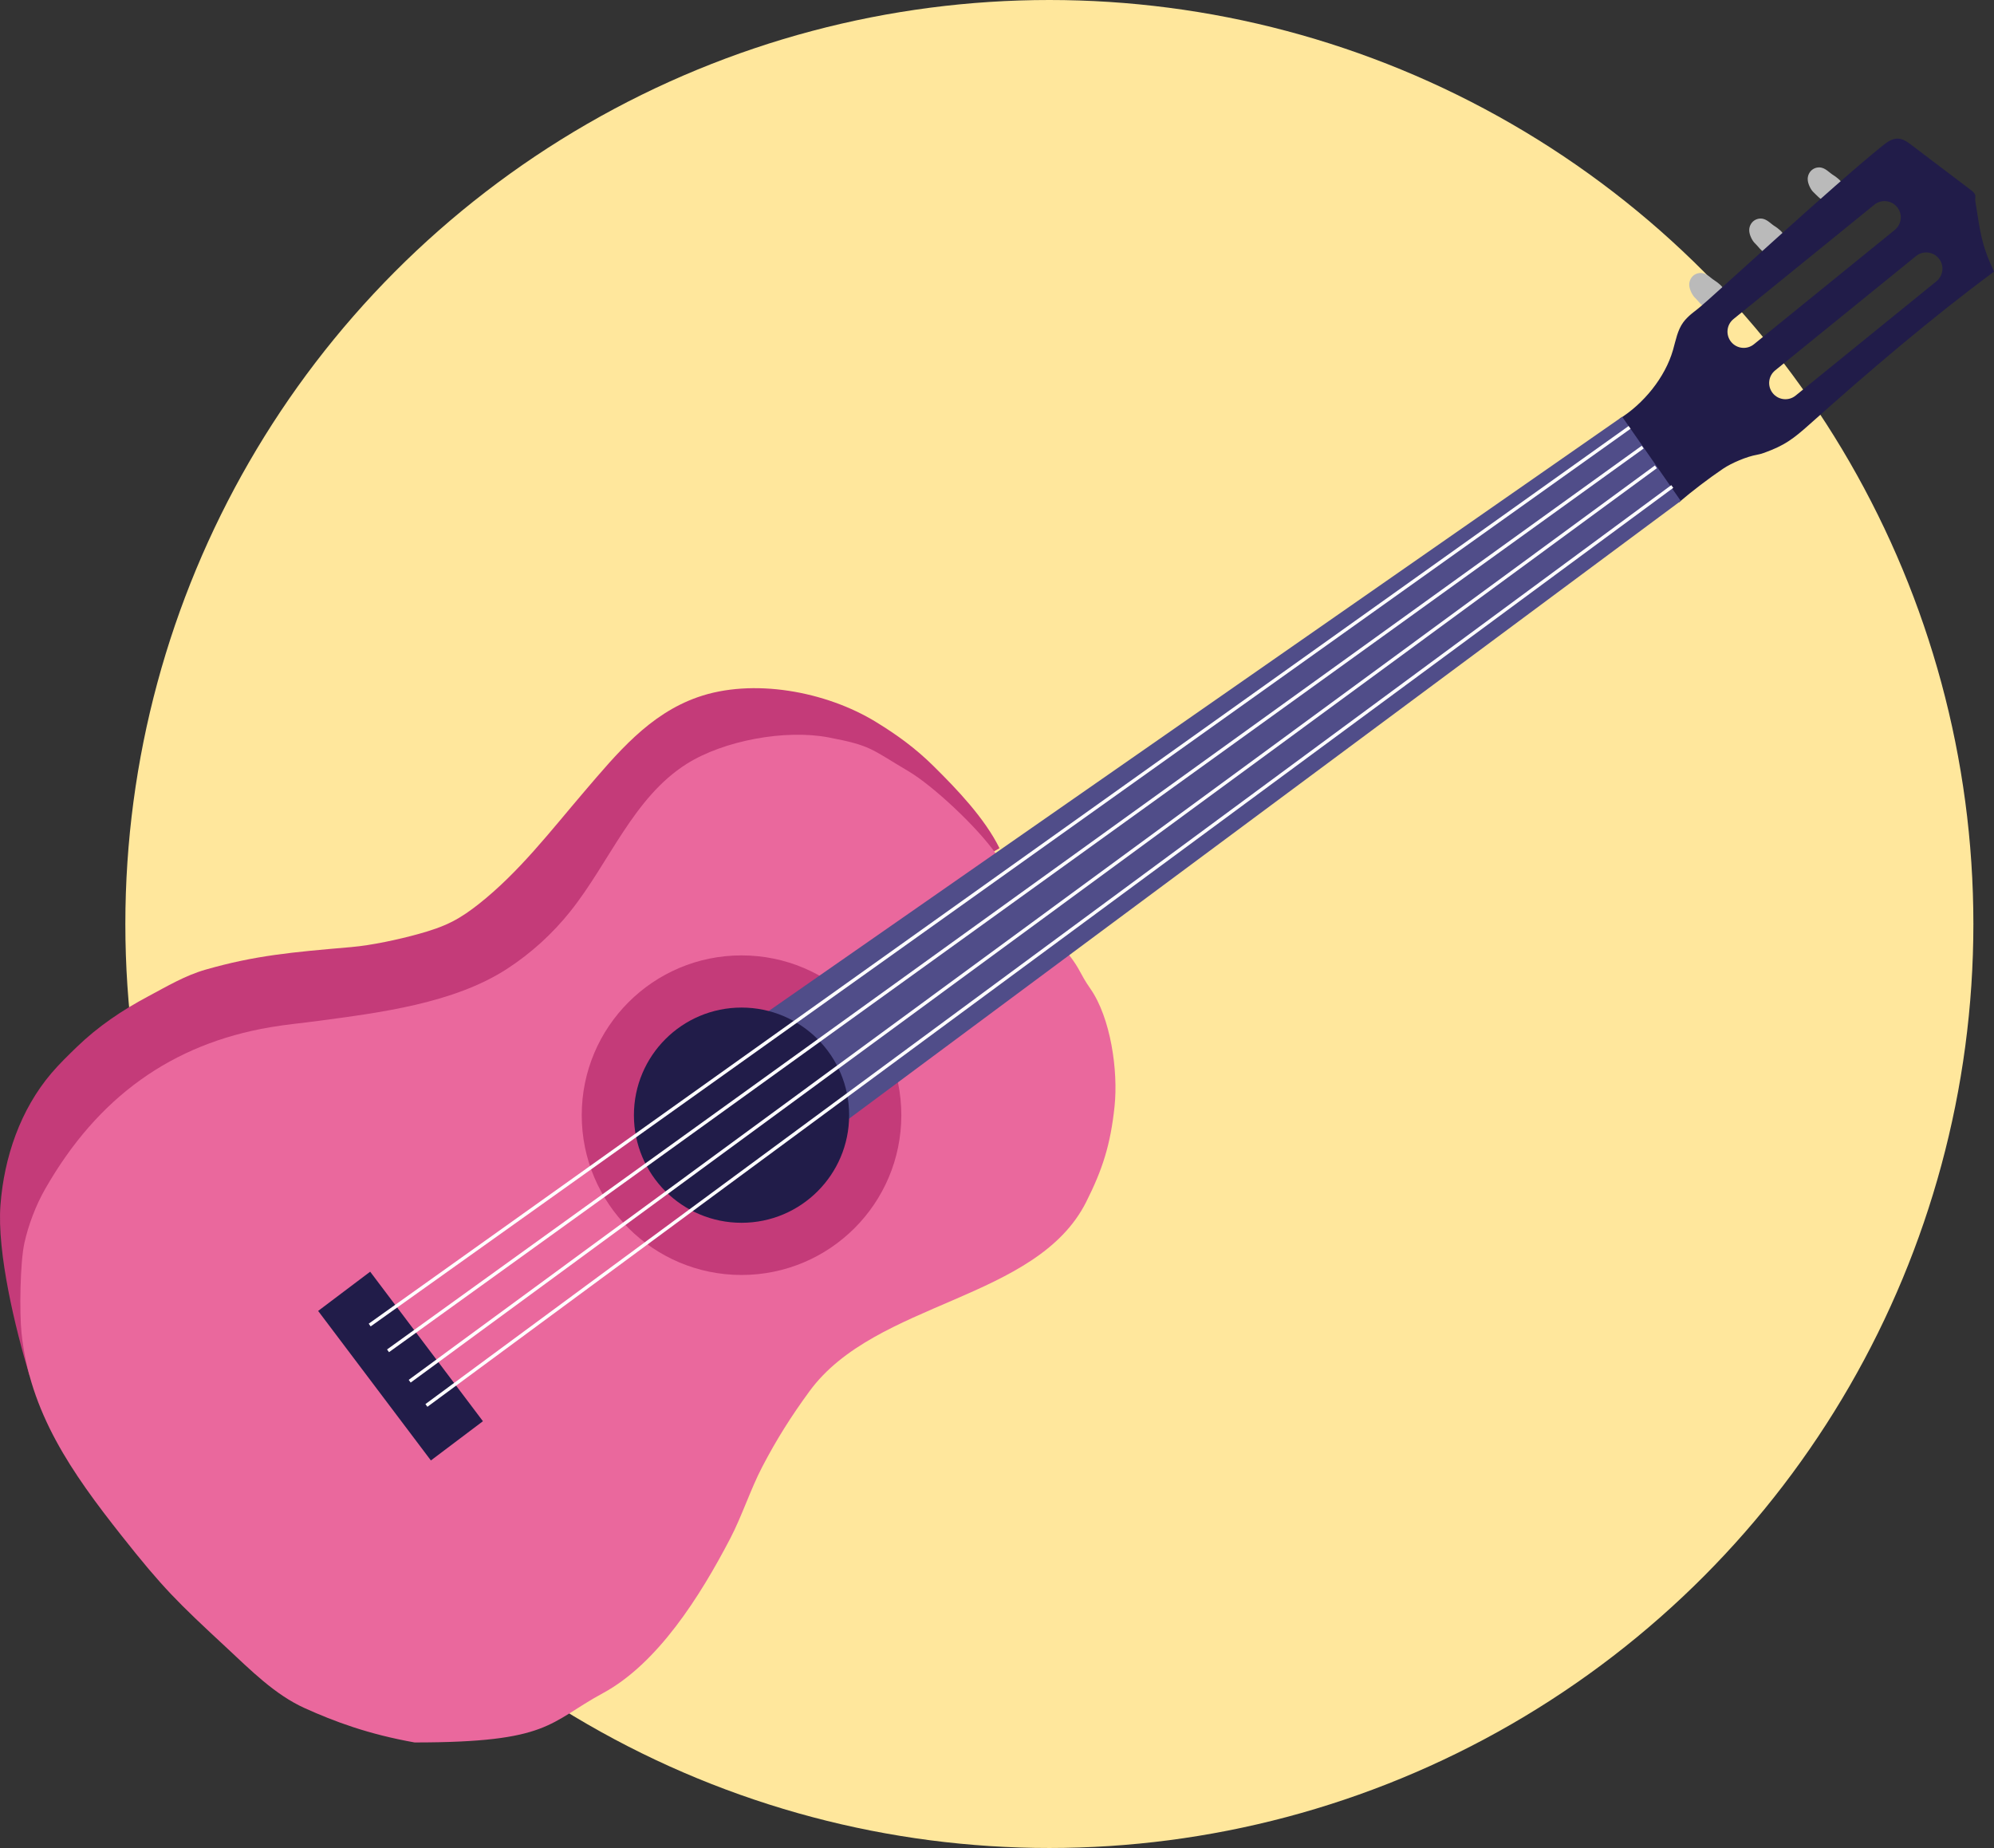 <?xml version="1.0" encoding="UTF-8"?><svg id="a" xmlns="http://www.w3.org/2000/svg" viewBox="0 0 595.73 552.12"><rect x="0" y="0" width="595.73" height="552.12" fill="#333333" stroke="none"/><circle cx="313.51" cy="276.06" r="276.06" style="fill:#ffe79c; stroke-width:0px;"/><path d="M8.75,410.76c-4.13-13.69-9.7-36.51-8.61-50.77s5.95-28.46,15.22-39.35c2.35-2.76,4.96-5.29,7.56-7.81,6.36-6.16,13.54-10.99,21.35-15.15,5.61-2.99,11.03-6.23,17.14-7.98,14.85-4.25,25.72-5.21,43.5-6.74,6.15-.53,14.22-2.28,20.17-3.93,3.46-.96,6.89-2.07,10.09-3.71,2.8-1.44,5.39-3.27,7.86-5.22,12.04-9.5,21.47-21.83,31.44-33.49s19.47-23.2,33.94-28.3c16.37-5.77,38.23-1.85,53.34,7.42,6.41,3.93,11.81,7.88,17.16,13.16,7.11,7.03,15.25,15.56,19.7,24.52-16.94,10.07-34.82,19.58-51.76,29.65-77.2,45.9-152.1,101.83-238.1,127.7Z" style="fill:#c43b79; stroke-width:0px;"/><path d="M297.39,254.89c-5.46-7.8-18.66-20.16-26.04-24.51-11.29-6.66-10.97-7.62-23.84-10.07-12.88-2.45-31.23.91-42.32,7.89-15.97,10.06-23.04,29.37-34.82,44.12-5.35,6.7-11.78,12.54-18.98,17.2-15.85,10.25-37.8,13.02-56.51,15.52-5.01.67-9.19,1.02-14.17,1.87-29.29,4.99-51.51,20.79-67.23,48.34-2.76,4.84-4.97,10.63-6.18,16.07-1.31,5.85-1.5,20.88-.88,26.85,2.48,23.88,14.96,41.74,29.85,60.58,12.52,15.84,16.65,19.81,31.44,33.56,7.13,6.63,14.44,14.02,23.31,18.02s18.9,7.77,32.85,10.26c40.51,0,39.91-5.87,56.28-14.74,16.31-8.83,28.96-28.82,38.03-46.22,3.46-6.63,6.08-14.74,9.54-21.37,4.28-8.21,8.66-15.14,14.13-22.61,19.78-27.02,67.82-27.02,82.67-56.56,4.89-9.73,7.27-17.12,8.47-28.57,1.11-10.61-1.14-26.4-7.24-35.15-3.2-4.58-2.93-5.66-6.36-10.07-7.56-9.71-13.84-21.01-22-30.41Z" style="fill:#ea689d; stroke-width:0px;"/><circle cx="221.54" cy="333.18" r="47.74" style="fill:#c43b79; stroke-width:0px;"/><path d="M526.85,65.41c-1-.28-2.12-.04-2.94.61-.81.64-1.3,1.67-1.31,2.71-.01.75.22,1.48.52,2.16.32.72.74,1.42,1.33,1.94.59.52,2.08,2.63,2.87,2.56,1.45-.11,2.47-2.23,3.27-3.44.42-.63,1.96-.9,2.2-1.61.25-.73-1.88-2.35-2.45-2.68-1.17-.7-2.13-1.87-3.49-2.25Z" style="fill:#bababa; stroke-width:0px;"/><path d="M508.93,81.67c-1-.28-2.12-.04-2.94.61s-1.3,1.67-1.31,2.71c-.01.75.22,1.48.52,2.16.32.72.74,1.42,1.33,1.94.59.52,2.08,2.63,2.87,2.56,1.45-.11,2.47-2.23,3.27-3.44.42-.63,1.96-.9,2.2-1.61.25-.73-1.88-2.35-2.45-2.68-1.17-.71-2.13-1.87-3.49-2.25Z" style="fill:#bababa; stroke-width:0px;"/><path d="M544.32,50.13c-1-.28-2.12-.04-2.94.61-.81.64-1.3,1.67-1.31,2.71-.01.75.22,1.48.52,2.16.32.72.74,1.42,1.33,1.94.59.52,2.09,2.28,2.88,2.22,1.45-.11,2.64-1.66,3.44-2.87.42-.63,1.88-1.1,2.12-1.81.25-.73-1.98-2.38-2.55-2.71-1.17-.7-2.13-1.87-3.49-2.25Z" style="fill:#bababa; stroke-width:0px;"/><path d="M590.14,60.06c-.11-.63.17-1.31-.07-1.9-.24-.61-.79-1.04-1.31-1.43-5.88-4.46-11.77-8.92-17.65-13.38-1.22-.92-2.54-1.89-4.07-1.94-1.75-.06-3.3,1.07-4.66,2.17-14.46,11.58-51.92,46.16-54.42,48.09-.09.07-.7.54-1.5,1.22,0,0-2.21,1.56-3.55,3.38-1.76,2.39-2.26,5.44-3.08,8.29-2.37,8.24-8.81,16.11-16.1,20.62,2.51,1.97,4,5,5.75,7.67,3.8,5.8,8.36,11.4,12.1,17.25,4.03-3.44,8.84-7.11,13.23-10.08,2.54-1.71,7.08-3.63,10.1-4.15.63-.11,1.33-.29,2.2-.6,6.05-2.22,8.5-4,13.73-8.68,17.24-15.42,36.28-31.68,54.89-45.43-4.05-8.77-4.07-12.03-5.59-21.1ZM524.01,102.85c-2.08,1.69-5.13,1.37-6.82-.71s-1.37-5.13.71-6.82l42.07-34.15c2.08-1.69,5.13-1.37,6.82.71s1.37,5.13-.71,6.82l-42.07,34.15ZM578.53,84.04l-42.07,34.15c-2.08,1.69-5.13,1.37-6.82-.71s-1.37-5.13.71-6.82l42.07-34.15c2.08-1.69,5.13-1.37,6.82.71,1.69,2.07,1.37,5.13-.71,6.82Z" style="fill:#211c49; stroke-width:0px;"/><polygon points="484.65 124.52 502.15 149.66 252.37 335.19 229.42 302.22 484.65 124.52" style="fill:#504d89; stroke-width:0px;"/><circle cx="221.54" cy="333.18" r="32.15" style="fill:#211c49; stroke-width:0px;"/><rect x="109.93" y="380.15" width="19.47" height="55.95" transform="translate(-221.61 154.33) rotate(-37.02)" style="fill:#211c49; stroke-width:0px;"/><line x1="110.45" y1="395.88" x2="486.86" y2="127.69" style="fill:none; stroke:#fff; stroke-miterlimit:10;"/><line x1="115.93" y1="403.58" x2="490.78" y2="133.58" style="fill:none; stroke:#fff; stroke-miterlimit:10;"/><line x1="122.4" y1="412.66" x2="494.71" y2="139.47" style="fill:none; stroke:#fff; stroke-miterlimit:10;"/><line x1="127.4" y1="419.9" x2="499.61" y2="145.35" style="fill:none; stroke:#fff; stroke-miterlimit:10;"/></svg>